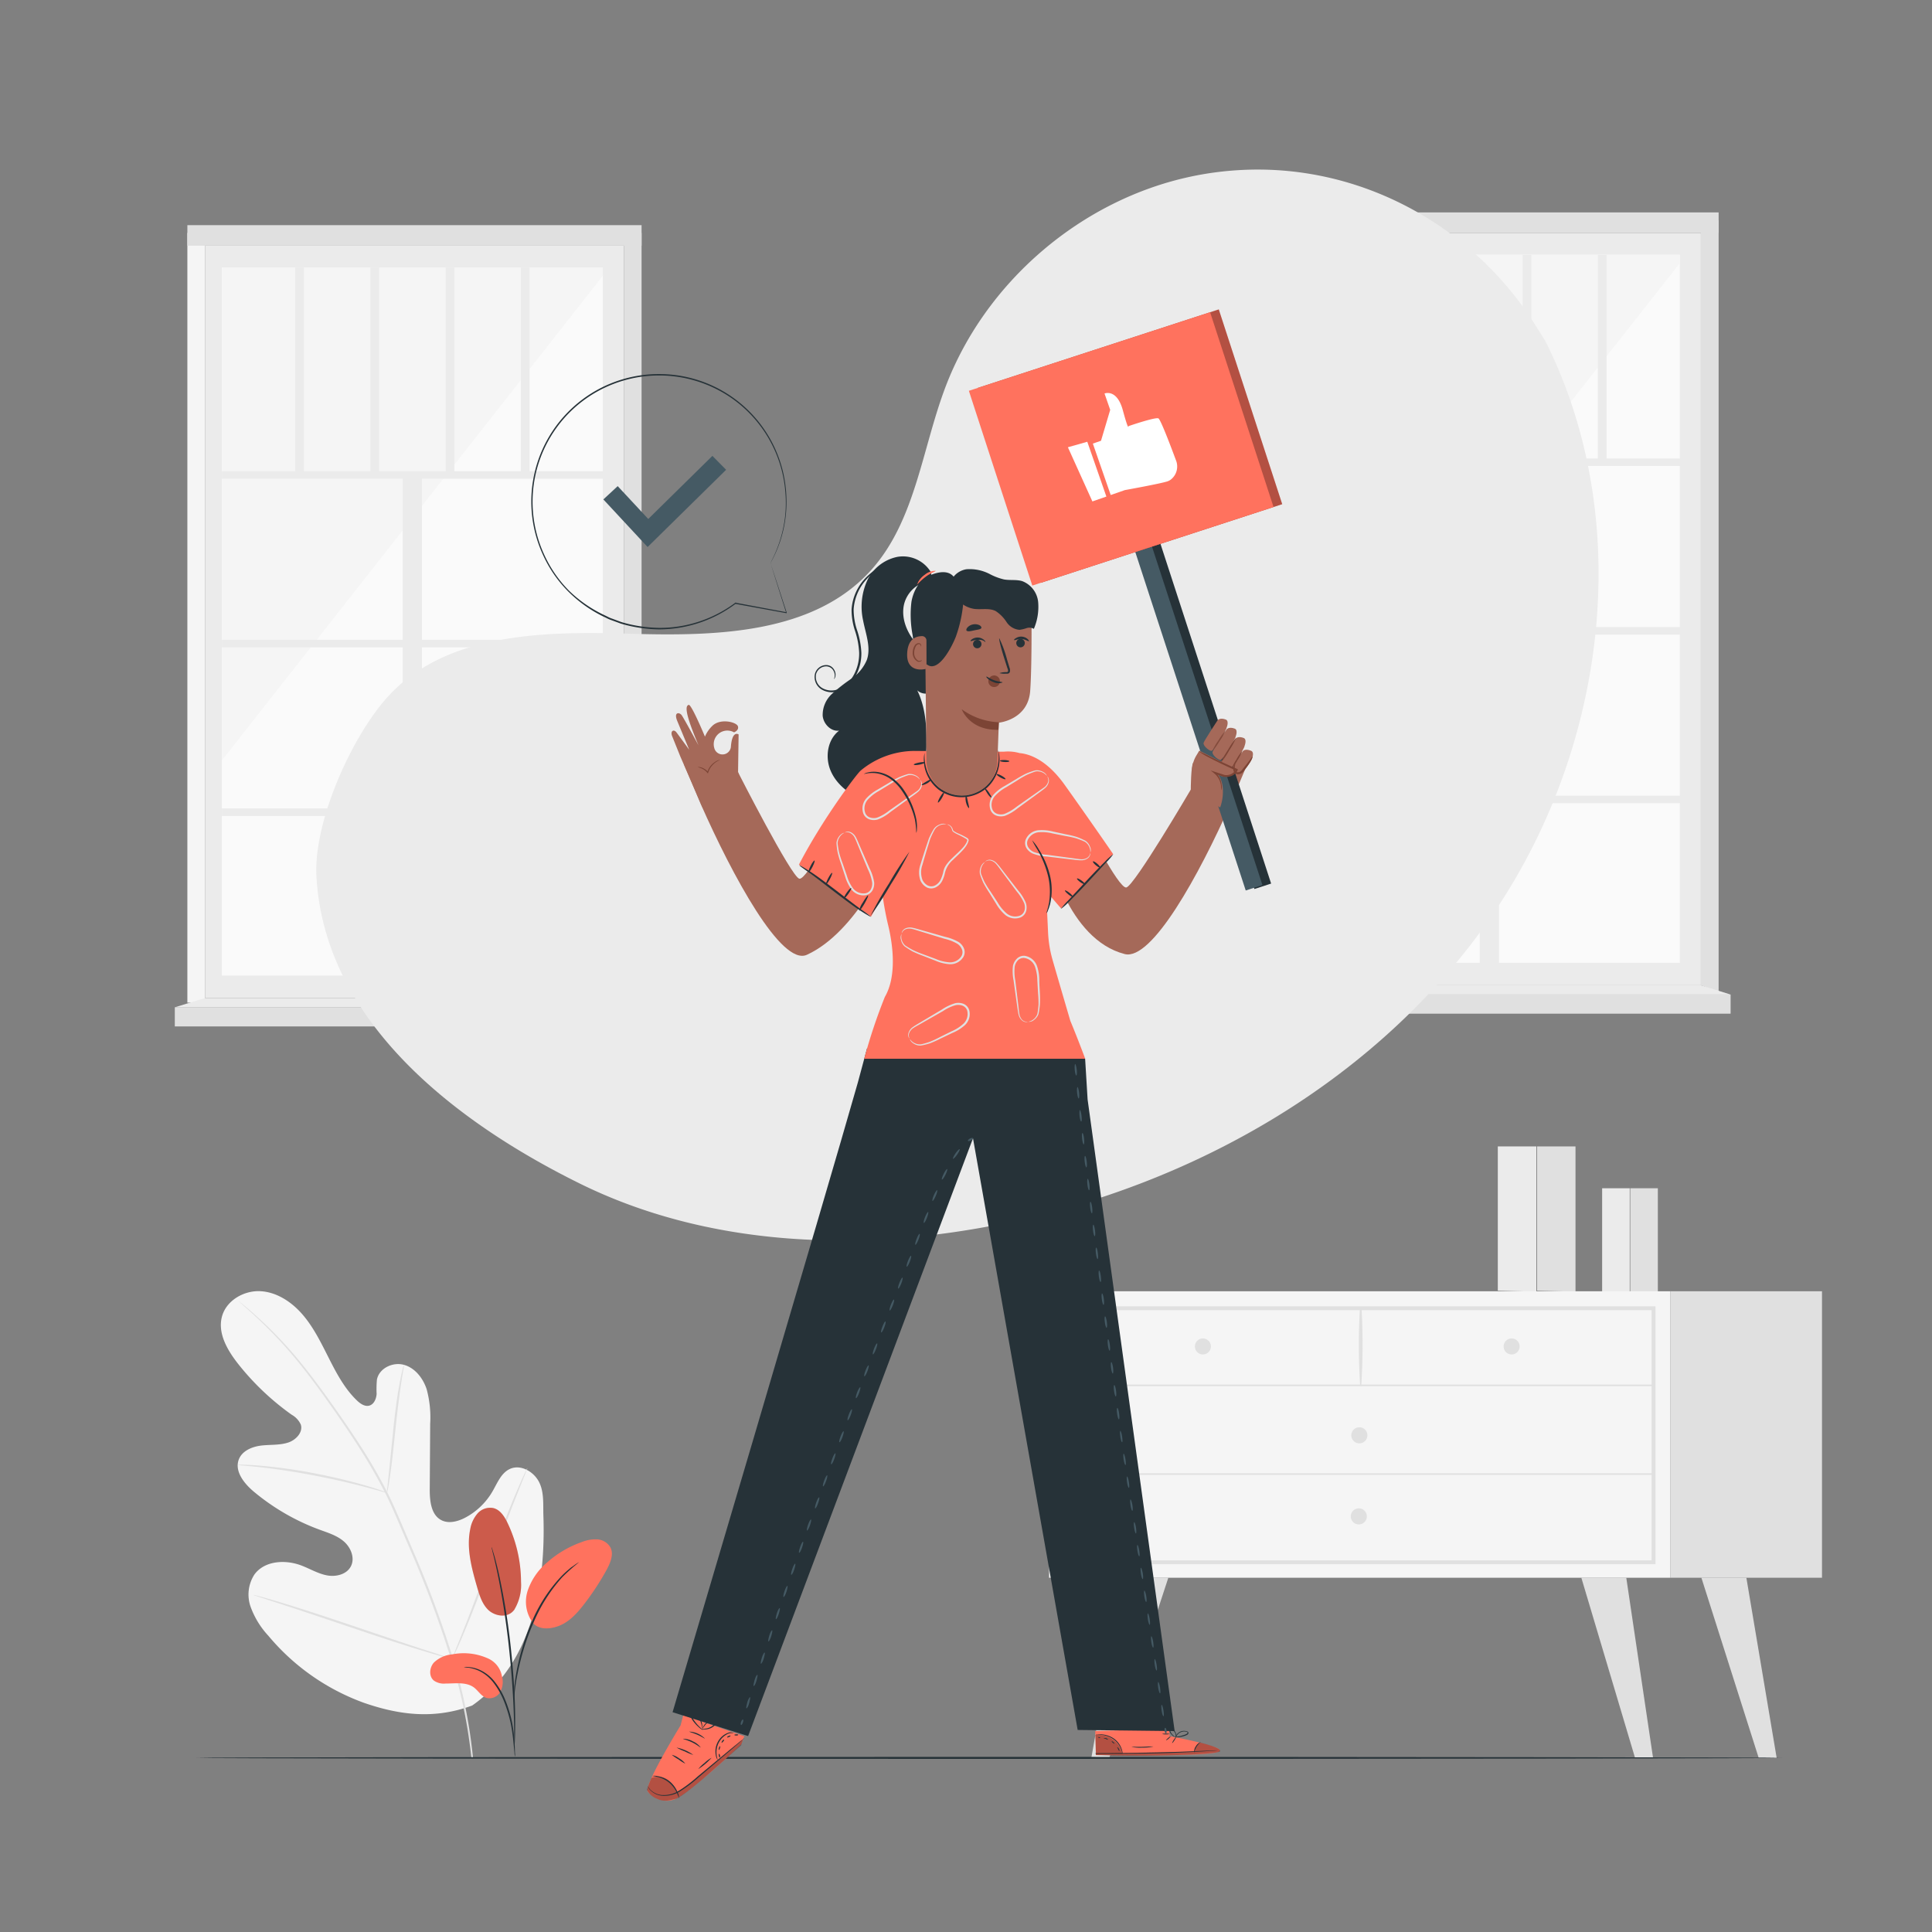<svg xmlns="http://www.w3.org/2000/svg" viewBox="0 0 500 500"><rect x="0" y="0" width="500" height="500" fill="#808080" stroke="none"/><g id="background-complete"><path d="M122.17,441.41c15.55-10.86,19.08-31,18.46-49.16-.1-3,.23-6.22-1.21-8.87s-4.79-4.47-7.5-3.2c-2.25,1.06-3.23,3.68-4.49,5.84a17.79,17.79,0,0,1-7.09,6.78c-1.93,1-4.32,1.61-6.22.56-2.61-1.44-2.92-5.05-2.9-8.06q.06-8.42.11-16.83a27.92,27.92,0,0,0-.91-8.94c-.94-2.85-3-5.51-5.87-6.31s-6.4.85-7,3.8a27.41,27.41,0,0,0-.08,3.74c-.09,1.25-.67,2.64-1.85,3s-2.41-.5-3.31-1.38c-3.11-3-5.21-6.95-7.18-10.84s-3.89-7.88-6.71-11.2-6.71-5.94-11-6.18-8.91,2.41-10,6.65,1.39,8.54,4.08,12a67.49,67.49,0,0,0,14,13.33,5.52,5.52,0,0,1,2.34,2.52c.65,2-1.25,4-3.23,4.66-2.24.74-4.68.51-7,.79s-4.89,1.31-5.78,3.53c-1.23,3.07,1.34,6.3,3.87,8.41a57.55,57.55,0,0,0,17,9.83c2.22.81,4.55,1.52,6.33,3.08s2.87,4.26,1.79,6.38-3.85,2.8-6.17,2.37S80.23,406,78,405.15c-4.14-1.57-9.48-1.28-12.13,2.29a9.52,9.52,0,0,0-1,8.43,22,22,0,0,0,4.56,7.44,57.92,57.92,0,0,0,24.71,17.36c9.59,3.33,18.48,4.23,28,.74" style="fill:#f5f5f5"></path><path d="M122.41,454.85a132,132,0,0,0-4.92-24.8,270.1,270.1,0,0,0-10.71-29l-3.19-7.47c-1.06-2.44-2.1-4.87-3.27-7.18a133.38,133.38,0,0,0-7.49-12.9c-2.58-4-5.17-7.68-7.62-11.11s-4.81-6.58-7.07-9.36a106,106,0,0,0-11.66-12.32c-1.48-1.34-2.67-2.35-3.48-3l-.93-.75a1.51,1.51,0,0,0-.33-.24l.3.28c.22.2.51.47.89.8.79.7,1.95,1.73,3.41,3.09a114.14,114.14,0,0,1,11.5,12.41c2.24,2.79,4.56,5.95,7,9.38s5,7.14,7.57,11.12a136.1,136.1,0,0,1,7.42,12.86c1.16,2.3,2.2,4.71,3.25,7.17l3.2,7.46a278.32,278.32,0,0,1,10.72,29,134.57,134.57,0,0,1,5,24.7" style="fill:#e0e0e0"></path><path d="M100.16,386.34a7,7,0,0,0,.29-1.29c.16-.83.35-2,.56-3.54.43-3,.87-7.16,1.35-11.74s1-8.73,1.45-11.71c.23-1.49.43-2.7.57-3.53a5.45,5.45,0,0,0,.17-1.31,5.8,5.8,0,0,0-.38,1.26c-.21.82-.47,2-.75,3.51-.57,3-1.14,7.13-1.61,11.72s-.87,8.62-1.19,11.75c-.15,1.41-.28,2.6-.38,3.56A5.7,5.7,0,0,0,100.16,386.34Z" style="fill:#e0e0e0"></path><path d="M61.46,379.1a7.67,7.67,0,0,0,1.55.19c1,.09,2.43.21,4.2.41,3.54.38,8.42,1.08,13.76,2.09s10.15,2.15,13.6,3.06c1.73.45,3.12.84,4.08,1.11a8.8,8.8,0,0,0,1.51.38,7.56,7.56,0,0,0-1.45-.58c-.94-.34-2.32-.79-4-1.29-3.43-1-8.23-2.21-13.59-3.23a135.89,135.89,0,0,0-13.84-1.93c-1.78-.16-3.22-.22-4.22-.24A9,9,0,0,0,61.46,379.1Z" style="fill:#e0e0e0"></path><path d="M117,429.33s.11-.15.27-.47l.66-1.4c.57-1.22,1.35-3,2.28-5.22,1.87-4.43,4.25-10.63,6.79-17.52s4.87-13.1,6.64-17.56c.87-2.17,1.58-4,2.12-5.29l.56-1.44a2.3,2.3,0,0,0,.17-.52,2.26,2.26,0,0,0-.27.48c-.18.37-.4.84-.66,1.4-.57,1.21-1.35,3-2.28,5.21-1.87,4.44-4.25,10.64-6.79,17.53s-4.87,13.1-6.64,17.56l-2.12,5.29-.56,1.44A2.55,2.55,0,0,0,117,429.33Z" style="fill:#e0e0e0"></path><path d="M65.59,412.76a2.12,2.12,0,0,0,.51.21l1.5.5,5.5,1.79c4.65,1.51,11.05,3.66,18.12,6.05s13.49,4.5,18.17,5.91c2.34.71,4.24,1.26,5.56,1.61l1.52.4a1.72,1.72,0,0,0,.54.1,2.43,2.43,0,0,0-.51-.21l-1.49-.5-5.51-1.78c-4.65-1.51-11-3.66-18.11-6.06s-13.49-4.49-18.17-5.9c-2.34-.71-4.24-1.26-5.56-1.62l-1.53-.4A2.13,2.13,0,0,0,65.59,412.76Z" style="fill:#e0e0e0"></path><polygon points="387.63 334.03 387.63 296.69 397.6 296.69 397.6 334.28 387.63 334.03" style="fill:#ebebeb"></polygon><polygon points="397.78 334.03 397.78 296.69 407.74 296.69 407.74 334.28 397.78 334.03" style="fill:#e0e0e0"></polygon><polygon points="414.63 334.29 414.63 307.52 421.77 307.52 421.77 334.47 414.63 334.29" style="fill:#ebebeb"></polygon><polygon points="421.91 334.29 421.91 307.52 429.05 307.52 429.05 334.47 421.91 334.29" style="fill:#e0e0e0"></polygon><rect x="271.5" y="334.18" width="160.75" height="74.14" style="fill:#f5f5f5"></rect><path d="M428.43,404.82H275.18V338.08H428.43Zm-152.25-1H427.43V339.08H276.18Z" style="fill:#e0e0e0"></path><rect x="432.26" y="334.18" width="39.27" height="74.14" style="fill:#e0e0e0"></rect><path d="M275.68,358.73H427.93a.2.2,0,0,0,0-.4H275.68a.2.2,0,0,0,0,.4Z" style="fill:#e0e0e0"></path><path d="M352.3,358.53a167.07,167.07,0,0,0,.06-20.14.21.21,0,0,0-.41,0,165,165,0,0,0,.05,20.14.15.15,0,1,0,.3,0Z" style="fill:#e0e0e0"></path><path d="M393.28,348.46a2.07,2.07,0,1,1-2.07-2.07A2.07,2.07,0,0,1,393.28,348.46Z" style="fill:#e0e0e0"></path><path d="M313.38,348.46a2.07,2.07,0,1,1-2.07-2.07A2.07,2.07,0,0,1,313.38,348.46Z" style="fill:#e0e0e0"></path><path d="M353.88,371.45a2.08,2.08,0,1,1-2.07-2.07A2.07,2.07,0,0,1,353.88,371.45Z" style="fill:#e0e0e0"></path><polygon points="290.72 408.32 282.45 454.86 287.1 454.86 302.36 408.32 290.72 408.32" style="fill:#e0e0e0"></polygon><polygon points="420.88 408.32 427.81 454.94 423.15 454.94 409.25 408.32 420.88 408.32" style="fill:#e0e0e0"></polygon><polygon points="451.96 408.32 459.8 454.94 455.15 454.94 440.32 408.32 451.96 408.32" style="fill:#e0e0e0"></polygon><path d="M353.74,392.43a2.08,2.08,0,1,1-2.07-2.07A2.08,2.08,0,0,1,353.74,392.43Z" style="fill:#e0e0e0"></path><path d="M275.68,381.69H427.93a.2.2,0,0,0,0-.4H275.68a.2.2,0,0,0,0,.4Z" style="fill:#e0e0e0"></path><rect x="331.81" y="60.28" width="108.38" height="194.7" style="fill:#ebebeb"></rect><rect x="336.14" y="65.93" width="98.6" height="183.25" style="fill:#fafafa"></rect><polygon points="434.75 68.09 336.14 193.51 336.14 65.93 434.75 65.93 434.75 68.09" style="fill:#f5f5f5"></polygon><rect x="336.14" y="118.65" width="100.74" height="1.95" style="fill:#ebebeb"></rect><rect x="336.14" y="162.29" width="100.74" height="1.95" style="fill:#ebebeb"></rect><rect x="336.14" y="205.92" width="100.74" height="1.95" style="fill:#ebebeb"></rect><rect x="318.07" y="184.51" width="134.76" height="4.98" transform="translate(198.45 572.44) rotate(-90)" style="fill:#ebebeb"></rect><rect x="355.13" y="65.93" width="2.26" height="53.69" style="fill:#ebebeb"></rect><rect x="374.6" y="65.93" width="2.26" height="53.69" style="fill:#ebebeb"></rect><rect x="394.06" y="65.93" width="2.26" height="53.69" style="fill:#ebebeb"></rect><rect x="413.52" y="65.93" width="2.26" height="53.69" style="fill:#ebebeb"></rect><rect x="327.23" y="56.98" width="4.58" height="199.2" style="fill:#f5f5f5"></rect><polygon points="444.78 256.74 440.19 254.98 440.19 56.98 444.78 56.98 444.78 256.74" style="fill:#e0e0e0"></polygon><rect x="327.23" y="54.97" width="117.55" height="5.31" style="fill:#e0e0e0"></rect><rect x="323.98" y="257.39" width="123.9" height="4.95" style="fill:#e0e0e0"></rect><polygon points="440.19 254.98 447.88 257.39 323.98 257.39 331.81 254.98 440.19 254.98" style="fill:#ebebeb"></polygon><rect x="53.08" y="63.58" width="108.38" height="194.7" style="fill:#ebebeb"></rect><rect x="57.41" y="69.22" width="98.6" height="183.25" style="fill:#fafafa"></rect><polygon points="156.01 71.38 57.41 196.81 57.41 69.22 156.01 69.22 156.01 71.38" style="fill:#f5f5f5"></polygon><rect x="57.41" y="121.94" width="100.74" height="1.95" style="fill:#ebebeb"></rect><rect x="57.41" y="165.58" width="100.74" height="1.95" style="fill:#ebebeb"></rect><rect x="57.41" y="209.22" width="100.74" height="1.95" style="fill:#ebebeb"></rect><rect x="39.33" y="187.8" width="134.76" height="4.98" transform="translate(-83.58 297) rotate(-90)" style="fill:#ebebeb"></rect><rect x="76.4" y="69.22" width="2.26" height="53.69" style="fill:#ebebeb"></rect><rect x="95.86" y="69.22" width="2.26" height="53.69" style="fill:#ebebeb"></rect><rect x="115.33" y="69.22" width="2.26" height="53.69" style="fill:#ebebeb"></rect><rect x="134.79" y="69.22" width="2.26" height="53.69" style="fill:#ebebeb"></rect><rect x="48.49" y="60.28" width="4.58" height="199.2" style="fill:#f5f5f5"></rect><polygon points="166.04 260.03 161.46 258.28 161.46 60.28 166.04 60.28 166.04 260.03" style="fill:#e0e0e0"></polygon><rect x="48.49" y="58.27" width="117.55" height="5.31" style="fill:#e0e0e0"></rect><rect x="45.24" y="260.69" width="123.9" height="4.95" style="fill:#e0e0e0"></rect><polygon points="161.46 258.28 169.15 260.69 45.24 260.69 53.08 258.28 161.46 258.28" style="fill:#ebebeb"></polygon></g><g id="background-simple"><path d="M399.91,88.21c23.27,46.35,15.91,104.86-13.17,147.81s-77.44,70.75-128.3,80.87c-36.31,7.23-75.37,5.76-108.55-10.67s-66-42.51-68-79.47c-.75-14,8.94-35.77,18.26-46.2,14.88-16.65,40.28-17.23,62.6-16.55s47.69.17,62.65-16.41c11.48-12.74,13.17-31.22,19.23-47.28,10.29-27.29,35.13-48.6,63.66-54.63a82.86,82.86,0,0,1,12-1.63c31.39-2,61.16,14.19,77.63,41Z" style="fill:#ebebeb"></path></g><g id="Floor"><path d="M461.27,454.94c0,.15-91.9.26-205.23.26s-205.25-.11-205.25-.26,91.87-.26,205.25-.26S461.27,454.8,461.27,454.94Z" style="fill:#263238"></path></g><g id="Character"><path d="M308.82,197.34c-.62.75-.65,7-.65,7s-14.65,25-16.69,25.34-10.92-17.34-10.92-17.34l-9.13,8.4s4.76,22.34,19.64,26.17c7,1.81,19.28-20.46,27.46-39,.13-.29,4.37-10.37,4.37-10.37Z" style="fill:#a56959"></path><rect x="309.39" y="133.95" width="4.55" height="97.8" transform="translate(-41.31 105.53) rotate(-18.04)" style="fill:#263238"></rect><rect x="307.33" y="134.62" width="4.55" height="97.8" transform="matrix(0.95, -0.31, 0.31, 0.95, -41.62, 104.93)" style="fill:#455a64"></rect><rect x="259.58" y="88.92" width="65.66" height="53.01" transform="translate(-21.37 96.25) rotate(-18.04)" style="fill:#FF725E"></rect><g style="opacity:0.3"><rect x="259.58" y="88.92" width="65.66" height="53.01" transform="translate(-21.37 96.25) rotate(-18.04)"></rect></g><rect x="257.34" y="89.65" width="65.66" height="53.01" transform="translate(-21.71 95.59) rotate(-18.04)" style="fill:#FF725E"></rect><path d="M282.83,114.8l2.11-.73,2.38-8-1.47-4.23s3.2-1.34,4.74,4.33,1.47,4.11,1.47,4.11,6.95-2.39,7.74-2c.57.29,3.16,7.12,4.54,10.84a4.29,4.29,0,0,1-1.45,5.08,3.65,3.65,0,0,1-.71.36c-1.74.6-11.08,2.28-11.08,2.28l-3.65,1.27Z" style="fill:#fff"></path><polygon points="276.37 115.75 282.71 129.77 286.33 128.51 281.39 114.33 276.37 115.75" style="fill:#fff"></polygon><path d="M324.06,196.18a.48.48,0,0,1-.06.22c-.43,1-2.45,3.83-3.14,3.69s-1.83,0-1.51-1.82a29.6,29.6,0,0,1,2.33-3.91s.54-.66,2.07-.07C324.69,194.66,324.06,196.18,324.06,196.18Z" style="fill:#a56959"></path><path d="M322.07,193.12a.53.53,0,0,1-.07.24c-.5,1.16-3.23,5.86-3.92,5.74s-2.19-1.42-1.95-2.11,3.61-5.81,3.61-5.81.59-.78,2.12-.19C322.8,191.35,322.07,193.12,322.07,193.12Z" style="fill:#a56959"></path><path d="M319.76,190.7s0,.11-.07.25c-.49,1.15-3.23,5.86-3.92,5.73s-2.19-1.41-1.95-2.1,3.62-5.82,3.62-5.82.58-.77,2.11-.19C320.5,188.94,319.76,190.7,319.76,190.7Z" style="fill:#a56959"></path><path d="M317.44,188.35s0,.1-.07.24c-.5,1.15-3.23,5.86-3.92,5.74s-2.19-1.42-1.95-2.11,3.61-5.81,3.61-5.81.59-.78,2.12-.19C318.18,186.58,317.44,188.35,317.44,188.35Z" style="fill:#a56959"></path><path d="M318.77,198.9a10.3,10.3,0,0,0,1.52-2.19,10.73,10.73,0,0,0,1.21-2.32,10.07,10.07,0,0,0-1.52,2.18A10.67,10.67,0,0,0,318.77,198.9Z" style="fill:#7c4435"></path><path d="M316,197.34a19.58,19.58,0,0,0,2.11-3.13,20.47,20.47,0,0,0,1.82-3.32,22.47,22.47,0,0,0-2.11,3.14A21.64,21.64,0,0,0,316,197.34Z" style="fill:#7c4435"></path><g style="opacity:0.78"><path d="M313.69,194.46a15.16,15.16,0,0,0,1.89-2.61,14.76,14.76,0,0,0,1.6-2.79,16,16,0,0,0-1.89,2.62A14.87,14.87,0,0,0,313.69,194.46Z" style="fill:#7c4435"></path></g><path d="M309.7,205.55l-1-4.39a7.64,7.64,0,0,1,.9-5.61l.77-1.29,10,5.05s-2.79,2.9-5.2,1.06c1.63,2,1.65,5.7.61,8.59Z" style="fill:#a56959"></path><path d="M316.05,204.49c-.06,0,0-.5-.09-1.36a5,5,0,0,0-1.72-3l-.92-.73,1.12.36,2.48.8h-.05a2.91,2.91,0,0,0,2.87-1.19c.05-.08.09-.17.12-.22l.13.32c-2.76-1.25-5.24-2.42-7-3.37a14.64,14.64,0,0,1-2.73-1.67,25.12,25.12,0,0,1,2.89,1.35c1.78.86,4.27,2,7,3.22l.22.1-.08.22a3.18,3.18,0,0,1-.16.32,3,3,0,0,1-1.55,1.23,4,4,0,0,1-1.82.18h-.05l-2.47-.86.21-.37a4.93,4.93,0,0,1,1.7,3.3A2.62,2.62,0,0,1,316.05,204.49Z" style="fill:#7c4435"></path><path d="M319.64,197.8c.1,0-.14.52-.08,1.24a.91.91,0,0,0,.64.83,1.39,1.39,0,0,0,1.24-.62c.73-.95,1.46-1.8,1.91-2.43s.7-1.07.78-1-.08.51-.47,1.23a24.06,24.06,0,0,1-1.83,2.57,1.79,1.79,0,0,1-1.73.74,1.27,1.27,0,0,1-.91-1.27,2.13,2.13,0,0,1,.24-1C319.53,197.88,319.61,197.78,319.64,197.8Z" style="fill:#7c4435"></path><path d="M191,199.84s13.83,27.18,15.87,27.57S217.41,211,217.41,211l12.89,10.23s-8.41,19.9-21.48,25.87c-6.6,3-19.27-20.47-27.46-39L177,197.79" style="fill:#a56959"></path><path d="M192.71,205.06s-.35-1.38-1.7-5.22l.14-9.77s-1.69-1.2-2,3.27a2.19,2.19,0,0,1-4.31.19,3.52,3.52,0,0,1,5.13-4s1.34-.5,1-1.57-4.43-2.12-6.53-.19a8.28,8.28,0,0,0-2,2.87s-3.51-8.47-4.21-8.22-1.38,1.21,2.54,10.46c0,0-3.77-7-4.36-7.8s-2.11-.85-1.14,1.5l3.1,7.47s-3.07-4.23-3.34-4.56c-.71-.86-1.62-.28-1.07,1.05l2.15,5.34,5.74,13.17-.09,0" style="fill:#a56959"></path><path d="M180.53,198.52s.33.08.83.27a4,4,0,0,1,1.7,1.22l.15.17.06-.22a6.27,6.27,0,0,1,.29-.74,5.21,5.21,0,0,1,1.75-2c.57-.38,1-.51,1-.55a2.44,2.44,0,0,0-1.07.4,4.8,4.8,0,0,0-1.88,2,5.1,5.1,0,0,0-.3.79l.21-.05a3.85,3.85,0,0,0-1.84-1.21A2,2,0,0,0,180.53,198.52Z" style="fill:#7c4435"></path><path d="M241,148.22a8.44,8.44,0,0,0-8.82-4.09,11.09,11.09,0,0,0-7.81,6.26,16.44,16.44,0,0,0-1,10.18c.65,3.42,2.12,7,.95,10.26a11.16,11.16,0,0,1-4,4.83,42.66,42.66,0,0,0-5,3.91,7.38,7.38,0,0,0-2.41,5.69c.21,2.12,2.14,4.11,4.25,3.83-3,2.3-3.66,6.76-2.25,10.23s4.56,6,8,7.52c2.82,1.24,6.07,1.88,9,.88a11.13,11.13,0,0,0,6.35-6.49,24.88,24.88,0,0,0,1.5-9.19c.07-5.07-.48-10.34-3.09-14.68.29,1.72,2.53,2.63,4.11,1.89a4.38,4.38,0,0,0,2.22-4.38,8.51,8.51,0,0,0-2.26-4.62c-1.14-1.33-2.48-2.46-3.63-3.77-2.29-2.61-3.8-6.12-3.25-9.54s3.62-6.52,7.08-6.35" style="fill:#263238"></path><path d="M215.79,175.8s.1-.18.19-.56a2.37,2.37,0,0,0-.25-1.6,2.16,2.16,0,0,0-2.11-1.18,2.75,2.75,0,0,0-2.42,2,3.39,3.39,0,0,0,1.5,3.55,4.76,4.76,0,0,0,4.57.2,8.25,8.25,0,0,0,3.76-3.68,11.59,11.59,0,0,0,1.32-5.59,21.14,21.14,0,0,0-1.09-5.74,17.18,17.18,0,0,1-.87-5.51,13,13,0,0,1,3.94-8.43,18.26,18.26,0,0,1,5.22-3.57c.68-.31,1.23-.51,1.6-.65a2.38,2.38,0,0,1,.58-.16,4.35,4.35,0,0,1-.54.26c-.36.16-.89.39-1.55.73a19.24,19.24,0,0,0-5,3.65,12.77,12.77,0,0,0-3.72,8.19,16.92,16.92,0,0,0,.88,5.35,21.37,21.37,0,0,1,1.12,5.87,12.05,12.05,0,0,1-1.39,5.84,8.74,8.74,0,0,1-4,3.88,5.22,5.22,0,0,1-5-.28,3.78,3.78,0,0,1-1.62-4,3.05,3.05,0,0,1,2.76-2.25,2.36,2.36,0,0,1,1.48.4,2.61,2.61,0,0,1,.83,1,2.36,2.36,0,0,1,.17,1.72A1.27,1.27,0,0,1,215.79,175.8Z" style="fill:#263238"></path><path d="M176.83,443.88l-.7,2.66s-9.63,15.67-8.49,17.13a6.16,6.16,0,0,0,6.68,2.09c3.35-.84,17.49-14.28,17.49-14.28l.81-2.14Z" style="fill:#FF725E"></path><g style="opacity:0.3"><path d="M168.6,460.12s4.17-1.84,6.57,3.54c0,0,1.81-.67,6.81-4.86s9.83-8.28,9.83-8.28.52-.41.36,0-.36,1.14-.36,1.14l-9.65,8.51s-5.79,5-7.24,5.35-2.91.89-4.75.06a5.09,5.09,0,0,1-2.75-2.38C167.42,463,168.6,460.12,168.6,460.12Z"></path></g><path d="M175.73,465.43s-.15-.54-.51-1.34a7.68,7.68,0,0,0-2-2.7,7.51,7.51,0,0,0-3-1.51c-.85-.21-1.41-.21-1.4-.27a3.62,3.62,0,0,1,1.45.06,6.88,6.88,0,0,1,3.16,1.48,7,7,0,0,1,2,2.86A3.32,3.32,0,0,1,175.73,465.43Z" style="fill:#263238"></path><path d="M192.62,449.84a1.3,1.3,0,0,1-.23.23l-.67.6-2.51,2.17-8.37,7.09a35.68,35.68,0,0,1-4.82,3.66,7.77,7.77,0,0,1-4.79,1.14,5,5,0,0,1-3-1.5,2.8,2.8,0,0,1-.64-1.05,5.66,5.66,0,0,0,.73,1,4.84,4.84,0,0,0,2.9,1.37,7.68,7.68,0,0,0,4.62-1.17,36.84,36.84,0,0,0,4.76-3.66l8.43-7,2.57-2.09.71-.56Q192.61,449.83,192.62,449.84Z" style="fill:#263238"></path><path d="M177.36,456.43a10.44,10.44,0,0,1-1.78-1.11,10.63,10.63,0,0,1-1.73-1.18,5.32,5.32,0,0,1,1.9.92A5.54,5.54,0,0,1,177.36,456.43Z" style="fill:#263238"></path><path d="M179.43,454.18a14.63,14.63,0,0,1-2.19-.91,15.32,15.32,0,0,1-2.15-1,10.76,10.76,0,0,1,4.34,1.91Z" style="fill:#263238"></path><path d="M181.34,452.24c-.06.07-.93-.69-2.2-1.31s-2.39-.85-2.38-.94a5.07,5.07,0,0,1,2.52.66A5.14,5.14,0,0,1,181.34,452.24Z" style="fill:#263238"></path><path d="M182.46,449.94c-.06.08-.87-.51-2-1s-2.1-.71-2.08-.8a6.08,6.08,0,0,1,4.06,1.81Z" style="fill:#263238"></path><path d="M182,447.77a3.93,3.93,0,0,1-1.19-.8,9,9,0,0,1-1.09-1.12,7.45,7.45,0,0,1-.54-.74,1.67,1.67,0,0,1-.25-.46.62.62,0,0,1,.1-.62,1,1,0,0,1,1.09-.12,2.08,2.08,0,0,1,.8.55,3,3,0,0,1,.73,1.41,4.47,4.47,0,0,1,.1,1.05c0,.25,0,.38-.06.38s0-.55-.26-1.38a2.86,2.86,0,0,0-.72-1.26,2.15,2.15,0,0,0-.7-.47.73.73,0,0,0-.75.05c-.15.16,0,.45.17.7a8.54,8.54,0,0,0,.52.73,10.11,10.11,0,0,0,1,1.14C181.56,447.41,182,447.73,182,447.77Z" style="fill:#263238"></path><path d="M181.76,447.49a1,1,0,0,1,.11-.38,4.13,4.13,0,0,1,.57-.92,4.17,4.17,0,0,1,1.27-1,4,4,0,0,1,.9-.34,1.32,1.32,0,0,1,.56,0,.62.62,0,0,1,.46.45,1.29,1.29,0,0,1-.42,1,4,4,0,0,1-.73.64,3.74,3.74,0,0,1-1.5.59,3.25,3.25,0,0,1-1.08,0c-.25,0-.38-.1-.38-.12a7.3,7.3,0,0,0,1.42-.11,3.75,3.75,0,0,0,1.38-.61,3.7,3.7,0,0,0,.66-.6,1,1,0,0,0,.34-.75c0-.23-.36-.28-.65-.22a4,4,0,0,0-.84.3,4.23,4.23,0,0,0-1.22.89A12.3,12.3,0,0,0,181.76,447.49Z" style="fill:#263238"></path><path d="M189.88,448.58a2.5,2.5,0,0,0-1.36.08,5,5,0,0,0-2.43,2.21,5.4,5.4,0,0,0-.64,3.23c.1.87.33,1.37.28,1.39a2.84,2.84,0,0,1-.5-1.35,5.21,5.21,0,0,1,.59-3.43,4.82,4.82,0,0,1,2.63-2.26A1.52,1.52,0,0,1,189.88,448.58Z" style="fill:#263238"></path><path d="M184.17,454.9a16.58,16.58,0,0,1-3.46,2.94,8.55,8.55,0,0,1,1.63-1.59A8,8,0,0,1,184.17,454.9Z" style="fill:#263238"></path><path d="M186.08,453.88c.09,0,.2.2.26.46s0,.49-.05.52-.2-.18-.26-.46S186,453.89,186.08,453.88Z" style="fill:#263238"></path><path d="M186.32,451.91c.09,0,.1.26,0,.52s-.18.46-.26.45-.11-.24,0-.52S186.24,451.88,186.32,451.91Z" style="fill:#263238"></path><path d="M187.38,450.23c.07.07,0,.25-.2.47s-.35.35-.42.31,0-.27.17-.5S187.33,450.17,187.38,450.23Z" style="fill:#263238"></path><path d="M189.07,449.19c0,.08-.14.24-.38.35s-.47.15-.52.08.13-.24.39-.36S189.05,449.11,189.07,449.19Z" style="fill:#263238"></path><path d="M191.05,449c0,.08-.24.16-.5.16s-.49-.07-.5-.16.21-.15.5-.16S191.06,448.87,191.05,449Z" style="fill:#263238"></path><path d="M302.69,449.32l-.07-1.89-19.17.55.16,6.24,1.19,0c5.28.13,26.83.32,30.32-.77C319,452.28,302.69,449.32,302.69,449.32Z" style="fill:#FF725E"></path><g style="opacity:0.3"><path d="M290.53,453.9a6.15,6.15,0,0,0-2.55-3.72,6.75,6.75,0,0,0-4.5-1.17l.15,5Z"></path></g><g style="opacity:0.3"><path d="M310.68,451s5.73,1.37,5.05,2.26-22.48,1.46-32.12.93l0-.4,25.43-.46S309.57,451.1,310.68,451Z"></path></g><path d="M283.33,453.82l.33,0,.95,0,3.47.05c2.93,0,7,0,11.46-.11s8.52-.3,11.45-.47l3.47-.23.94-.08.32,0h-.33l-.94,0-3.47.15c-2.93.14-7,.3-11.45.41s-8.52.16-11.45.18l-3.47,0h-.95Z" style="fill:#263238"></path><path d="M309.06,453.63a4.63,4.63,0,0,1,1.75-2.82,2.54,2.54,0,0,0-1.35,1.16A2.29,2.29,0,0,0,309.06,453.63Z" style="fill:#263238"></path><path d="M303.35,451.12c.06,0,.32-.28.58-.69s.44-.78.38-.81-.31.28-.58.7S303.3,451.09,303.35,451.12Z" style="fill:#263238"></path><path d="M301.78,450.41c.05,0,.34-.16.66-.44s.55-.55.5-.59-.34.15-.66.43S301.74,450.36,301.78,450.41Z" style="fill:#263238"></path><path d="M300.75,448.76a4.6,4.6,0,0,0,2,0,2.6,2.6,0,0,0-1-.09A2.39,2.39,0,0,0,300.75,448.76Z" style="fill:#263238"></path><path d="M300.38,447.58a2,2,0,0,0,1.12.28,2,2,0,0,0,1.15-.18,7.2,7.2,0,0,0-1.14,0A7.44,7.44,0,0,0,300.38,447.58Z" style="fill:#263238"></path><path d="M304,449.56a3.79,3.79,0,0,0,1.23,0,7.8,7.8,0,0,0,1.29-.3,3.54,3.54,0,0,0,.74-.31.68.68,0,0,0,.3-.36.45.45,0,0,0-.2-.45,2.37,2.37,0,0,0-2.77.68,1.91,1.91,0,0,0-.37.78.58.58,0,0,0,0,.3,3.34,3.34,0,0,1,.53-1,2.14,2.14,0,0,1,1-.66,2.07,2.07,0,0,1,1.47,0c.2.13.13.34-.09.47a3,3,0,0,1-.68.29,9.2,9.2,0,0,1-1.25.34C304.42,449.51,304,449.52,304,449.56Z" style="fill:#263238"></path><path d="M304.27,449.61a1.08,1.08,0,0,0,.12-.8A1.88,1.88,0,0,0,304,448a1.28,1.28,0,0,0-1-.56.46.46,0,0,0-.36.54,1.09,1.09,0,0,0,.22.5,3.42,3.42,0,0,0,.6.68,1.76,1.76,0,0,0,.72.44s-.25-.2-.6-.55a3.5,3.5,0,0,1-.54-.67c-.17-.24-.3-.67,0-.73a1.13,1.13,0,0,1,.83.47,1.87,1.87,0,0,1,.37.73A4.38,4.38,0,0,1,304.27,449.61Z" style="fill:#263238"></path><path d="M283.58,449s.54-.07,1.41,0a6.61,6.61,0,0,1,3.11,1.1,5.86,5.86,0,0,1,2,2.48c.31.75.36,1.26.4,1.26a1,1,0,0,0,0-.36,4.67,4.67,0,0,0-.24-.95,5.49,5.49,0,0,0-2-2.6,6.21,6.21,0,0,0-3.24-1.08,5.84,5.84,0,0,0-1.05.06C283.7,448.9,283.57,448.94,283.58,449Z" style="fill:#263238"></path><path d="M292.88,452.1a11.06,11.06,0,0,0,2.79.19,12.3,12.3,0,0,0,2.79-.28c0-.07-1.25,0-2.79.06S292.89,452,292.88,452.1Z" style="fill:#263238"></path><path d="M289.14,452.2c-.05,0,.11.24.24.5s.22.5.28.49.09-.28-.07-.58S289.18,452.15,289.14,452.2Z" style="fill:#263238"></path><path d="M287.68,450.6s.08.23.29.41.4.29.45.25-.09-.23-.29-.41S287.72,450.56,287.68,450.6Z" style="fill:#263238"></path><path d="M285.64,449.91c0,.06.27,0,.55.14s.49.21.54.17-.12-.28-.47-.38S285.62,449.86,285.64,449.91Z" style="fill:#263238"></path><path d="M284.19,449.6s.09.14.25.19.31,0,.33,0-.09-.15-.25-.2S284.21,449.54,284.19,449.6Z" style="fill:#263238"></path><path d="M304,448,281.47,284.53h0L280.83,274l-56.44-2.68L222,280.19c-7.92,27.92-47.94,162.93-47.94,162.93l19.55,6.17,58.2-154.7,27.09,153.12Z" style="fill:#263238"></path><path d="M278,272.4c-.15,0-.3-.31-.34-.72s.05-.76.19-.77.29.31.33.72S278.1,272.39,278,272.4Z" style="fill:#455a64"></path><path d="M278.55,278.35c-.15,0-.33-.64-.41-1.46s0-1.5.11-1.52.32.64.41,1.47S278.69,278.33,278.55,278.35Z" style="fill:#455a64"></path><path d="M279.16,284.29c-.14,0-.32-.63-.41-1.45s0-1.5.1-1.52.33.64.42,1.46S279.31,284.28,279.16,284.29Z" style="fill:#455a64"></path><path d="M279.81,290.24c-.15,0-.34-.64-.43-1.46s0-1.5.1-1.51.33.63.42,1.45S280,290.22,279.81,290.24Z" style="fill:#455a64"></path><path d="M280.47,296.18c-.14,0-.33-.64-.43-1.46s-.05-1.5.09-1.51.34.63.43,1.45S280.61,296.16,280.47,296.18Z" style="fill:#455a64"></path><path d="M281.15,302.12c-.14,0-.33-.64-.43-1.46s-.05-1.5.09-1.51.33.63.43,1.45S281.3,302.1,281.15,302.12Z" style="fill:#455a64"></path><path d="M281.86,308.05c-.15,0-.34-.63-.44-1.45s-.06-1.5.08-1.52.34.64.44,1.46S282,308,281.86,308.05Z" style="fill:#455a64"></path><path d="M282.58,314c-.15,0-.34-.64-.44-1.46s-.07-1.49.07-1.51.34.63.44,1.45S282.72,314,282.58,314Z" style="fill:#455a64"></path><path d="M283.31,319.92c-.14,0-.34-.63-.44-1.45s-.07-1.5.07-1.52.34.63.45,1.45S283.46,319.9,283.31,319.92Z" style="fill:#455a64"></path><path d="M284.06,325.85c-.14,0-.34-.63-.44-1.45s-.08-1.5.07-1.52.34.64.44,1.45S284.21,325.83,284.06,325.85Z" style="fill:#455a64"></path><path d="M284.83,331.78c-.15,0-.35-.63-.45-1.45s-.08-1.5.06-1.52.35.63.45,1.45S285,331.76,284.83,331.78Z" style="fill:#455a64"></path><path d="M285.6,337.71c-.14,0-.34-.63-.45-1.45s-.08-1.5.06-1.52.35.63.46,1.45S285.74,337.69,285.6,337.71Z" style="fill:#455a64"></path><path d="M286.38,343.63c-.14,0-.34-.63-.45-1.44s-.08-1.5.06-1.52.35.63.46,1.45S286.53,343.61,286.38,343.63Z" style="fill:#455a64"></path><path d="M287.17,349.56c-.14,0-.34-.63-.45-1.45s-.08-1.5.06-1.51.34.62.45,1.44S287.32,349.54,287.17,349.56Z" style="fill:#455a64"></path><path d="M288,355.48c-.14,0-.35-.62-.46-1.44s-.08-1.5.06-1.52.35.63.46,1.45S288.11,355.46,288,355.48Z" style="fill:#455a64"></path><path d="M288.77,361.41c-.14,0-.35-.63-.46-1.45s-.08-1.49.06-1.51.35.62.46,1.44S288.91,361.39,288.77,361.41Z" style="fill:#455a64"></path><path d="M289.57,367.33c-.14,0-.34-.63-.46-1.44s-.08-1.5.06-1.52.35.63.46,1.45S289.72,367.31,289.57,367.33Z" style="fill:#455a64"></path><path d="M290.4,373.25c-.15,0-.36-.63-.47-1.45s-.1-1.49,0-1.51.36.63.47,1.44S290.54,373.23,290.4,373.25Z" style="fill:#455a64"></path><path d="M291.27,379.15c-.14,0-.36-.62-.48-1.43s-.1-1.5,0-1.52.36.62.48,1.44S291.41,379.13,291.27,379.15Z" style="fill:#455a64"></path><path d="M292.16,385.06c-.14,0-.36-.62-.48-1.44s-.11-1.49,0-1.51.36.62.48,1.43S292.3,385,292.16,385.06Z" style="fill:#455a64"></path><path d="M293.05,391c-.14,0-.36-.62-.48-1.44s-.11-1.49,0-1.51.36.62.49,1.43S293.19,391,293.05,391Z" style="fill:#455a64"></path><path d="M294,396.87c-.15,0-.36-.62-.48-1.44s-.11-1.49,0-1.51.36.62.48,1.44S294.09,396.85,294,396.87Z" style="fill:#455a64"></path><path d="M294.84,402.77c-.14,0-.35-.62-.48-1.43s-.11-1.5,0-1.52.35.62.48,1.44S295,402.75,294.84,402.77Z" style="fill:#455a64"></path><path d="M295.74,408.68c-.14,0-.36-.62-.48-1.44s-.11-1.49,0-1.51.36.62.49,1.43S295.88,408.66,295.74,408.68Z" style="fill:#455a64"></path><path d="M296.64,414.59c-.14,0-.36-.62-.48-1.44s-.11-1.49,0-1.51.36.62.49,1.44S296.78,414.57,296.64,414.59Z" style="fill:#455a64"></path><path d="M297.54,420.5c-.14,0-.36-.62-.48-1.43s-.11-1.5,0-1.52.36.62.48,1.44S297.68,420.48,297.54,420.5Z" style="fill:#455a64"></path><path d="M298.44,426.41c-.14,0-.36-.62-.48-1.43s-.11-1.5,0-1.52.36.62.48,1.44S298.58,426.39,298.44,426.41Z" style="fill:#455a64"></path><path d="M299.33,432.33c-.14,0-.35-.63-.48-1.44s-.11-1.5,0-1.52.35.62.48,1.44S299.48,432.3,299.33,432.33Z" style="fill:#455a64"></path><path d="M300.22,438.24c-.14,0-.35-.62-.48-1.44s-.1-1.5,0-1.52.36.63.48,1.44S300.37,438.22,300.22,438.24Z" style="fill:#455a64"></path><path d="M301.11,444.16c-.15,0-.36-.63-.48-1.44s-.11-1.5,0-1.52.35.62.47,1.44S301.25,444.14,301.11,444.16Z" style="fill:#455a64"></path><path d="M301.75,448.63c-.14,0-.31-.29-.36-.7s0-.76.15-.78.31.3.36.71S301.89,448.61,301.75,448.63Z" style="fill:#455a64"></path><path d="M192.26,445c.13,0,.15.4,0,.79s-.34.68-.47.64-.15-.4,0-.8S192.12,445,192.26,445Z" style="fill:#455a64"></path><path d="M194.1,439.23c.14,0,0,.73-.21,1.53s-.58,1.41-.71,1.36,0-.72.21-1.52S194,439.19,194.1,439.23Z" style="fill:#455a64"></path><path d="M196,433.45c.14.05,0,.73-.22,1.53s-.58,1.4-.72,1.36,0-.73.22-1.52S195.85,433.41,196,433.45Z" style="fill:#455a64"></path><path d="M197.89,427.68c.14.05,0,.73-.23,1.53s-.59,1.4-.73,1.36,0-.73.23-1.53S197.75,427.64,197.89,427.68Z" style="fill:#455a64"></path><path d="M199.83,421.92c.13.05,0,.73-.24,1.53s-.6,1.4-.73,1.35,0-.73.23-1.52S199.69,421.88,199.83,421.92Z" style="fill:#455a64"></path><path d="M201.79,416.17c.14.05,0,.73-.25,1.52s-.6,1.4-.73,1.36,0-.73.24-1.53S201.65,416.12,201.79,416.17Z" style="fill:#455a64"></path><path d="M203.78,410.43c.14,0,0,.73-.25,1.52s-.61,1.4-.75,1.35,0-.73.26-1.52S203.64,410.38,203.78,410.43Z" style="fill:#455a64"></path><path d="M205.79,404.69c.14.05,0,.73-.25,1.52s-.62,1.4-.76,1.35,0-.73.26-1.52S205.66,404.64,205.79,404.69Z" style="fill:#455a64"></path><path d="M207.83,399c.14.05,0,.73-.26,1.52s-.62,1.39-.76,1.34,0-.72.27-1.51S207.7,398.91,207.83,399Z" style="fill:#455a64"></path><path d="M209.89,393.24c.13.05,0,.73-.27,1.52s-.63,1.39-.76,1.34,0-.73.27-1.52S209.75,393.19,209.89,393.24Z" style="fill:#455a64"></path><path d="M212,387.52c.13.05,0,.73-.28,1.52s-.63,1.39-.76,1.34,0-.73.27-1.52S211.83,387.47,212,387.52Z" style="fill:#455a64"></path><path d="M214.07,381.81c.13.05,0,.73-.29,1.52s-.63,1.39-.77,1.34,0-.73.29-1.52S213.93,381.76,214.07,381.81Z" style="fill:#455a64"></path><path d="M216.18,376.11c.14.05,0,.73-.29,1.52s-.63,1.38-.77,1.33,0-.73.29-1.51S216.05,376.06,216.18,376.11Z" style="fill:#455a64"></path><path d="M218.31,370.41c.14,0,0,.73-.29,1.52s-.64,1.38-.78,1.33,0-.73.29-1.51S218.18,370.36,218.31,370.41Z" style="fill:#455a64"></path><path d="M220.46,364.72c.13,0,0,.73-.3,1.52s-.64,1.38-.78,1.33,0-.73.3-1.52S220.32,364.67,220.46,364.72Z" style="fill:#455a64"></path><path d="M222.62,359c.13.05,0,.73-.3,1.52s-.65,1.38-.79,1.33,0-.73.3-1.52S222.48,359,222.62,359Z" style="fill:#455a64"></path><path d="M224.79,353.35c.13,0,0,.73-.3,1.51s-.66,1.38-.79,1.33,0-.73.3-1.51S224.65,353.3,224.79,353.35Z" style="fill:#455a64"></path><path d="M227,347.67c.13.05,0,.73-.31,1.51s-.65,1.38-.78,1.33,0-.73.3-1.51S226.83,347.62,227,347.67Z" style="fill:#455a64"></path><path d="M229.16,342c.13.06,0,.73-.31,1.52s-.65,1.37-.79,1.32,0-.73.31-1.51S229,341.94,229.16,342Z" style="fill:#455a64"></path><path d="M231.36,336.32c.13.05,0,.73-.31,1.51s-.66,1.38-.79,1.33,0-.73.3-1.51S231.22,336.27,231.36,336.32Z" style="fill:#455a64"></path><path d="M233.56,330.65c.13.06,0,.73-.31,1.51s-.66,1.38-.79,1.33,0-.73.31-1.51S233.43,330.6,233.56,330.65Z" style="fill:#455a64"></path><path d="M235.77,325c.13.05,0,.73-.31,1.51s-.66,1.37-.79,1.32,0-.73.31-1.51S235.64,324.93,235.77,325Z" style="fill:#455a64"></path><path d="M238,319.32c.14.05,0,.73-.31,1.51s-.66,1.38-.79,1.32,0-.72.31-1.51S237.85,319.27,238,319.32Z" style="fill:#455a64"></path><path d="M240.2,313.66c.13,0,0,.73-.31,1.51s-.66,1.37-.8,1.32,0-.73.31-1.51S240.07,313.61,240.2,313.66Z" style="fill:#455a64"></path><path d="M242.52,308c.13.06,0,.73-.35,1.5s-.7,1.35-.83,1.3,0-.73.35-1.5S242.39,308,242.52,308Z" style="fill:#455a64"></path><path d="M245.13,302.55c.12.07-.08.73-.45,1.48s-.78,1.3-.91,1.24.07-.72.45-1.48S245,302.48,245.13,302.55Z" style="fill:#455a64"></path><path d="M248.36,297.4c.11.1-.18.72-.65,1.4s-1,1.18-1.08,1.1.17-.7.65-1.4S248.25,297.31,248.36,297.4Z" style="fill:#455a64"></path><path d="M251.84,294.59c0,.14-.23.34-.57.52s-.67.28-.76.16.13-.42.52-.62S251.8,294.45,251.84,294.59Z" style="fill:#455a64"></path><path d="M277,264.19s-3-10.21-4.62-15.85a30.94,30.94,0,0,1-1.14-7l-.24-5.11.85-4.32,2.76,3.2,13.47-14.07c.25.34-6.1-8.88-12.53-17.9-4.48-6.28-8.86-8-11.69-8.24a10.85,10.85,0,0,0-4.09-.36l-23.18-.2a21.91,21.91,0,0,0-13.83,5.07c-1.07.88-9.95,12.69-16,24.36l18.65,13.46,3.07-5.4,0,.32c.24,1.92.83,5,1.28,6.9C231.25,245,232,252.85,229,258a141.52,141.52,0,0,0-5.34,16h57.19S279,269,277,264.19Z" style="fill:#FF725E"></path><path d="M238.15,201.88s.13.07.27.31a1.75,1.75,0,0,1,.14,1.18,2.92,2.92,0,0,1-1,1.58c-.56.48-1.23.93-2,1.47-1.48,1.08-3.2,2.34-5.11,3.72a11.83,11.83,0,0,1-3.26,1.94,3.71,3.71,0,0,1-2.09,0,2.61,2.61,0,0,1-1.64-1.46,3.94,3.94,0,0,1,.74-4,11.21,11.21,0,0,1,3-2.32l2.9-1.72a25.54,25.54,0,0,1,2.59-1.44,20.53,20.53,0,0,1,2.32-.82,3.29,3.29,0,0,1,1.86.31c1,.46,1.16,1.1,1.12,1.09a2.83,2.83,0,0,0-1.2-.91,3.15,3.15,0,0,0-1.72-.2,21.53,21.53,0,0,0-2.23.86c-.8.36-1.6.94-2.52,1.48l-2.87,1.76a10.78,10.78,0,0,0-2.86,2.23,3.43,3.43,0,0,0-.66,3.48,2,2,0,0,0,1.31,1.17,3.12,3.12,0,0,0,1.79,0,11.78,11.78,0,0,0,3.14-1.84l5.17-3.63c.73-.52,1.43-1,2-1.4a2.69,2.69,0,0,0,1-1.4A1.75,1.75,0,0,0,238.15,201.88Z" style="fill:#e0e0e0"></path><path d="M282.15,220.75a.73.73,0,0,1,0,.42,1.81,1.81,0,0,1-.7,1,2.92,2.92,0,0,1-1.81.47c-.74,0-1.54-.14-2.43-.23l-6.28-.74a11.71,11.71,0,0,1-3.71-.79,3.68,3.68,0,0,1-1.57-1.39,2.58,2.58,0,0,1-.21-2.17,3.94,3.94,0,0,1,3.26-2.45,11.42,11.42,0,0,1,3.79.33l3.3.71a25.4,25.4,0,0,1,2.88.69,19.59,19.59,0,0,1,2.26,1,3.1,3.1,0,0,1,1.15,1.49,1.86,1.86,0,0,1,.09,1.56,3,3,0,0,0-.27-1.48,3.05,3.05,0,0,0-1.12-1.32,22.61,22.61,0,0,0-2.23-.88,27.41,27.41,0,0,0-2.85-.62l-3.31-.66a11.22,11.22,0,0,0-3.62-.3,3.46,3.46,0,0,0-2.84,2.12,2,2,0,0,0,.17,1.74,3.24,3.24,0,0,0,1.34,1.2,11.82,11.82,0,0,0,3.55.77l6.26.84c.89.11,1.7.26,2.4.31a2.78,2.78,0,0,0,1.69-.35A1.78,1.78,0,0,0,282.15,220.75Z" style="fill:#e0e0e0"></path><path d="M271,200.92s.13.07.27.31a1.75,1.75,0,0,1,.14,1.18,2.89,2.89,0,0,1-1,1.58c-.56.48-1.23.94-1.95,1.48l-5.1,3.72a12.3,12.3,0,0,1-3.27,1.94,3.71,3.71,0,0,1-2.09,0,2.55,2.55,0,0,1-1.63-1.45,3.94,3.94,0,0,1,.73-4,11.16,11.16,0,0,1,3-2.32l2.9-1.73a27.65,27.65,0,0,1,2.59-1.44,19.8,19.8,0,0,1,2.33-.81,3.17,3.17,0,0,1,1.85.3c1,.47,1.16,1.11,1.13,1.1a2.92,2.92,0,0,0-1.21-.91,3.05,3.05,0,0,0-1.72-.21c-.63.2-1.43.52-2.23.87a28.23,28.23,0,0,0-2.51,1.47l-2.88,1.77a10.78,10.78,0,0,0-2.86,2.23,3.43,3.43,0,0,0-.66,3.48,2.07,2.07,0,0,0,1.31,1.16,3.15,3.15,0,0,0,1.8,0,12.16,12.16,0,0,0,3.13-1.84c1.92-1.36,3.67-2.58,5.17-3.63.73-.52,1.43-1,2-1.4a2.82,2.82,0,0,0,1-1.4A1.81,1.81,0,0,0,271,200.92Z" style="fill:#e0e0e0"></path><path d="M218.66,215.48s.1-.12.37-.2a1.71,1.71,0,0,1,1.18.12,2.92,2.92,0,0,1,1.32,1.33c.35.65.64,1.4,1,2.22l2.52,5.79a12.25,12.25,0,0,1,1.18,3.61,3.62,3.62,0,0,1-.42,2.05,2.57,2.57,0,0,1-1.77,1.28,3.93,3.93,0,0,1-3.76-1.59,11.16,11.16,0,0,1-1.61-3.44c-.37-1.12-.72-2.2-1.05-3.21a25.31,25.31,0,0,1-.84-2.84,18.17,18.17,0,0,1-.3-2.44,3.28,3.28,0,0,1,.71-1.75c.66-.83,1.32-.89,1.31-.86a2.86,2.86,0,0,0-1.15,1,3.11,3.11,0,0,0-.58,1.63c.06.67.2,1.51.37,2.37a25.73,25.73,0,0,0,.89,2.77c.34,1,.71,2.08,1.1,3.2a10.82,10.82,0,0,0,1.55,3.28,3.46,3.46,0,0,0,3.26,1.39,2,2,0,0,0,1.42-1,3.16,3.16,0,0,0,.36-1.76,11.87,11.87,0,0,0-1.11-3.46c-.91-2.17-1.72-4.15-2.42-5.84-.35-.82-.63-1.6-.94-2.22a2.74,2.74,0,0,0-1.15-1.29A1.74,1.74,0,0,0,218.66,215.48Z" style="fill:#e0e0e0"></path><path d="M245.1,213.38a.72.72,0,0,1,.45.07,1.83,1.83,0,0,1,.93.93,2.41,2.41,0,0,1,.15.43.71.71,0,0,0,.26.3,7.34,7.34,0,0,0,.94.52,20.2,20.2,0,0,1,2.43,1.21,1.11,1.11,0,0,1,.32.3.39.39,0,0,1,.1.29c0,.13,0,.15-.05.23a3.26,3.26,0,0,1-.31.78,7.1,7.1,0,0,1-1,1.41c-.79.9-1.73,1.73-2.66,2.65a6.41,6.41,0,0,0-2.09,3.32,8.71,8.71,0,0,1-.72,2.12,3.82,3.82,0,0,1-1.66,1.69,2.61,2.61,0,0,1-2.4,0,3.79,3.79,0,0,1-1.56-1.71,6.16,6.16,0,0,1,0-4.21c.77-2.54,1.5-4.76,2.15-6.67a21.41,21.41,0,0,1,1.23-2.41,3,3,0,0,1,1.65-1.26,2,2,0,0,1,1.72,0,2.87,2.87,0,0,0-1.65.17,2.82,2.82,0,0,0-1.46,1.21,22.57,22.57,0,0,0-1.15,2.4c-.58,1.87-1.3,4.17-2,6.67a5.78,5.78,0,0,0,0,3.87,3.23,3.23,0,0,0,1.35,1.46,2.07,2.07,0,0,0,1.92,0,3.31,3.31,0,0,0,1.43-1.46,8.77,8.77,0,0,0,.69-2,5.35,5.35,0,0,1,.32-1.06,5.83,5.83,0,0,1,.56-.94,12,12,0,0,1,1.37-1.54c.94-.93,1.89-1.74,2.66-2.59a7.26,7.26,0,0,0,1-1.32,3.24,3.24,0,0,0,.29-.7s.06-.14,0-.14,0,0,0,0l0-.05a1,1,0,0,0-.23-.22,22.48,22.48,0,0,0-2.34-1.24,6.78,6.78,0,0,1-1-.58.85.85,0,0,1-.33-.45,2.34,2.34,0,0,0-.12-.4,1.69,1.69,0,0,0-.78-.91A3.4,3.4,0,0,0,245.1,213.38Z" style="fill:#e0e0e0"></path><path d="M255,223s.06-.14.3-.28a1.73,1.73,0,0,1,1.17-.18,2.9,2.9,0,0,1,1.61,1c.5.54,1,1.19,1.53,1.9l3.87,5a11.76,11.76,0,0,1,2,3.2,3.74,3.74,0,0,1,.1,2.1,2.58,2.58,0,0,1-1.41,1.67,4,4,0,0,1-4-.62,11.13,11.13,0,0,1-2.4-2.94L256,231a27.52,27.52,0,0,1-1.52-2.55,20.76,20.76,0,0,1-.88-2.3,3.18,3.18,0,0,1,.25-1.86c.44-1,1.07-1.19,1.06-1.16a3.05,3.05,0,0,0-.87,1.24,3.17,3.17,0,0,0-.16,1.72c.22.63.56,1.41.93,2.2a28.5,28.5,0,0,0,1.55,2.47l1.85,2.83a11,11,0,0,0,2.31,2.8,3.47,3.47,0,0,0,3.5.55,2.1,2.1,0,0,0,1.13-1.34,3.25,3.25,0,0,0-.08-1.8,12,12,0,0,0-1.93-3.07l-3.78-5.07c-.54-.71-1-1.4-1.46-1.93a2.75,2.75,0,0,0-1.43-1A1.68,1.68,0,0,0,255,223Z" style="fill:#e0e0e0"></path><path d="M233.38,241.53a.76.76,0,0,1,.08-.41,1.81,1.81,0,0,1,.84-.84,2.92,2.92,0,0,1,1.87-.17c.72.14,1.49.38,2.36.62l6.08,1.73a12.26,12.26,0,0,1,3.54,1.37,3.67,3.67,0,0,1,1.32,1.63,2.57,2.57,0,0,1-.14,2.18,3.93,3.93,0,0,1-3.61,1.89,11.12,11.12,0,0,1-3.68-.93l-3.15-1.23a26.09,26.09,0,0,1-2.73-1.15,19.82,19.82,0,0,1-2.08-1.33,3.17,3.17,0,0,1-.9-1.65,1.81,1.81,0,0,1,.17-1.55,2.8,2.8,0,0,0,0,1.5,3.16,3.16,0,0,0,.89,1.48,22.07,22.07,0,0,0,2.06,1.22A28.31,28.31,0,0,0,239,247l3.17,1.18a11,11,0,0,0,3.52.87,3.43,3.43,0,0,0,3.14-1.63,2,2,0,0,0,.11-1.74,3.1,3.1,0,0,0-1.13-1.4,11.74,11.74,0,0,0-3.38-1.33l-6-1.84c-.86-.25-1.64-.53-2.32-.69a2.79,2.79,0,0,0-1.72.07A1.79,1.79,0,0,0,233.38,241.53Z" style="fill:#e0e0e0"></path><path d="M266,264.42a.65.65,0,0,1-.4.09,1.7,1.7,0,0,1-1.11-.43,2.87,2.87,0,0,1-.91-1.64c-.17-.71-.25-1.52-.39-2.41-.25-1.81-.55-3.92-.87-6.26a12.1,12.1,0,0,1-.17-3.79,3.67,3.67,0,0,1,1-1.86,2.57,2.57,0,0,1,2-.76,4,4,0,0,1,3.19,2.55,11.47,11.47,0,0,1,.63,3.74c0,1.19.1,2.31.15,3.38a27,27,0,0,1,0,3,18.94,18.94,0,0,1-.37,2.43,3.19,3.19,0,0,1-1.15,1.49,1.87,1.87,0,0,1-1.49.48,3,3,0,0,0,1.37-.64,3.11,3.11,0,0,0,1-1.42,22,22,0,0,0,.29-2.37,27.65,27.65,0,0,0-.12-2.91c-.06-1.06-.12-2.19-.19-3.37a11.1,11.1,0,0,0-.62-3.58,3.46,3.46,0,0,0-2.76-2.22,2.06,2.06,0,0,0-1.65.61,3.16,3.16,0,0,0-.82,1.59,11.93,11.93,0,0,0,.15,3.63c.28,2.34.54,4.46.76,6.28.11.89.17,1.71.3,2.39a2.77,2.77,0,0,0,.76,1.55A1.78,1.78,0,0,0,266,264.42Z" style="fill:#e0e0e0"></path><path d="M235.39,268.76s-.13-.09-.24-.34a1.72,1.72,0,0,1,0-1.19,2.86,2.86,0,0,1,1.16-1.47c.59-.43,1.3-.82,2.07-1.29l5.43-3.23a12.29,12.29,0,0,1,3.44-1.62,3.72,3.72,0,0,1,2.08.16,2.57,2.57,0,0,1,1.49,1.6,3.93,3.93,0,0,1-1.11,3.93,11,11,0,0,1-3.21,2l-3.05,1.45A26.86,26.86,0,0,1,240.7,270a19.13,19.13,0,0,1-2.38.59,3.12,3.12,0,0,1-1.82-.48c-.91-.55-1.05-1.2-1-1.19a3,3,0,0,0,1.12,1,3.12,3.12,0,0,0,1.69.36,19.89,19.89,0,0,0,2.3-.65,28.46,28.46,0,0,0,2.64-1.23l3-1.49a10.89,10.89,0,0,0,3.06-1.95,3.46,3.46,0,0,0,1-3.41,2.07,2.07,0,0,0-1.19-1.28,3.24,3.24,0,0,0-1.8-.14,11.59,11.59,0,0,0-3.28,1.54l-5.5,3.13c-.77.45-1.51.82-2.09,1.21a2.72,2.72,0,0,0-1.13,1.3A1.78,1.78,0,0,0,235.39,268.76Z" style="fill:#e0e0e0"></path><path d="M235.36,220.43a91.09,91.09,0,0,1-4.83,8.47,92.58,92.58,0,0,1-5.28,8.19,90.49,90.49,0,0,1,4.83-8.46A90.24,90.24,0,0,1,235.36,220.43Z" style="fill:#263238"></path><path d="M237.13,215.56a23.19,23.19,0,0,0-.34-3.41,22,22,0,0,0-3.35-7.47,12.08,12.08,0,0,0-3.14-3.19,8.73,8.73,0,0,0-3.37-1.35,8.58,8.58,0,0,0-3.37.19,2.28,2.28,0,0,1,.87-.38,6.71,6.71,0,0,1,2.56-.17,8.73,8.73,0,0,1,3.58,1.31,12.13,12.13,0,0,1,3.3,3.29,20.24,20.24,0,0,1,3.28,7.7,10.55,10.55,0,0,1,.14,2.56A2.45,2.45,0,0,1,237.13,215.56Z" style="fill:#263238"></path><path d="M258.31,194.16s.06.11.12.33a6.45,6.45,0,0,1,.19,1,9.67,9.67,0,0,1-.3,3.68,10.14,10.14,0,0,1-2.85,4.67,10,10,0,0,1-12.59.49,10.21,10.21,0,0,1-3.21-4.44,9.47,9.47,0,0,1-.58-3.65,6.1,6.1,0,0,1,.11-1c.05-.23.08-.35.1-.34a11.56,11.56,0,0,0,.72,4.85,10,10,0,0,0,3.15,4.19,9.64,9.64,0,0,0,12-.47,10,10,0,0,0,2.83-4.42A11.59,11.59,0,0,0,258.31,194.16Z" style="fill:#263238"></path><path d="M267.1,217.46a11.81,11.81,0,0,1,1.75,2.38,22.55,22.55,0,0,1,2.84,6.56,16.16,16.16,0,0,1,.17,7.15,11.29,11.29,0,0,1-.65,2.08,2.08,2.08,0,0,1-.38.7c-.09,0,.37-1.07.67-2.85a17.44,17.44,0,0,0-.32-7,26.48,26.48,0,0,0-2.64-6.49A28.28,28.28,0,0,1,267.1,217.46Z" style="fill:#263238"></path><path d="M288.11,221.08a16.86,16.86,0,0,1-1.89,2.17l-4.71,5.09c-1.86,2-3.57,3.74-4.84,5a14.64,14.64,0,0,1-2.15,1.92,17.27,17.27,0,0,1,1.89-2.18l4.72-5.08c1.85-2,3.56-3.74,4.83-5A14.64,14.64,0,0,1,288.11,221.08Z" style="fill:#263238"></path><path d="M277.64,232.07c-.09.12-.62-.16-1.18-.62s-.94-.91-.85-1,.62.17,1.18.62S277.73,232,277.64,232.07Z" style="fill:#263238"></path><path d="M280.73,228.81c-.1.11-.61-.12-1.16-.52s-.92-.81-.84-.93.59.11,1.15.51S280.82,228.7,280.73,228.81Z" style="fill:#263238"></path><path d="M284.7,224.51c-.09.11-.58-.14-1.09-.57s-.84-.86-.75-1,.58.14,1.09.57S284.8,224.4,284.7,224.51Z" style="fill:#263238"></path><path d="M250.77,209.12c-.13.06-.59-.61-.8-1.57s-.07-1.77.07-1.76.24.75.44,1.65S250.9,209.05,250.77,209.12Z" style="fill:#263238"></path><path d="M256.55,206.37c-.11.09-.58-.34-1-1s-.74-1.19-.62-1.28.58.35,1,1S256.67,206.29,256.55,206.37Z" style="fill:#263238"></path><path d="M260.23,201.64c-.07.13-.65-.06-1.29-.41s-1.11-.75-1-.87.65.06,1.29.41S260.3,201.52,260.23,201.64Z" style="fill:#263238"></path><path d="M261.23,197c0,.15-.56.24-1.23.21s-1.21-.18-1.21-.32.56-.23,1.23-.2S261.23,196.88,261.23,197Z" style="fill:#263238"></path><path d="M242.75,207.7c-.12-.07.12-.71.54-1.43s.86-1.24,1-1.17-.11.71-.53,1.43S242.88,207.77,242.75,207.7Z" style="fill:#263238"></path><path d="M238.53,203.15c-.05-.14.49-.47,1.14-.85s1.21-.7,1.31-.59-.34.62-1,1S238.58,203.28,238.53,203.15Z" style="fill:#263238"></path><path d="M239.41,197.33c0,.14-.6.39-1.41.55s-1.48.17-1.51,0,.6-.38,1.41-.54S239.39,197.19,239.41,197.33Z" style="fill:#263238"></path><path d="M225.43,237.27a3.08,3.08,0,0,1-.82-.39c-.51-.28-1.22-.72-2.09-1.29-1.73-1.13-4-2.83-6.53-4.76s-4.74-3.68-6.42-4.88-2.73-1.92-2.69-2a3,3,0,0,1,.81.39c.51.28,1.23.72,2.09,1.29,1.74,1.13,4,2.83,6.53,4.76s4.75,3.68,6.42,4.88A32.08,32.08,0,0,1,225.43,237.27Z" style="fill:#263238"></path><path d="M210.8,222.7c.13.07-.1.78-.51,1.6s-.85,1.42-1,1.35.1-.77.51-1.59S210.68,222.64,210.8,222.7Z" style="fill:#263238"></path><path d="M215.35,225.89c.12.07-.14.8-.58,1.63s-.91,1.44-1,1.37.13-.79.57-1.62S215.22,225.83,215.35,225.89Z" style="fill:#263238"></path><path d="M220.28,229.82c.12.08-.19.74-.7,1.47s-1,1.25-1.14,1.17.2-.74.71-1.47S220.17,229.74,220.28,229.82Z" style="fill:#263238"></path><path d="M224.66,231.73c.13.07-.29,1-.92,2.11s-1.26,1.92-1.38,1.85a5.24,5.24,0,0,1,.93-2.11C223.92,232.49,224.54,231.66,224.66,231.73Z" style="fill:#263238"></path><path d="M248.24,205.89h0a9.19,9.19,0,0,0,9.89-8.8c.19-5,.36-10.06.36-10.06s7.57-.71,8.12-8.21.3-24.81.3-24.81h0a26.14,26.14,0,0,0-26.41,1.7l-1.16.79.42,40.33A9.18,9.18,0,0,0,248.24,205.89Z" style="fill:#a56959"></path><path d="M263.34,167.21a1.1,1.1,0,1,1,1.55,0A1.1,1.1,0,0,1,263.34,167.21Z" style="fill:#263238"></path><path d="M266.27,165.94c-.13.12-.83-.49-1.86-.56s-1.82.42-1.93.28.08-.29.43-.51a2.46,2.46,0,0,1,1.54-.39,2.5,2.5,0,0,1,1.48.61C266.23,165.64,266.33,165.89,266.27,165.94Z" style="fill:#263238"></path><path d="M253.54,165.79a1.09,1.09,0,0,1-1.25,1.79,1.09,1.09,0,0,1,1.25-1.79Z" style="fill:#263238"></path><path d="M255,166.18a2.14,2.14,0,0,0-1.86-.56c-1-.08-1.82.42-1.92.28s.08-.29.42-.52a2.56,2.56,0,0,1,1.55-.38,2.5,2.5,0,0,1,1.47.61C255,165.88,255.05,166.13,255,166.18Z" style="fill:#263238"></path><path d="M258.66,174.21a5,5,0,0,1,1.7-.26c.27,0,.49-.06.51-.2a1.43,1.43,0,0,0-.14-.79c-.23-.7-.45-1.41-.69-2.15-1-3.06-1.59-5.58-1.43-5.63a30.26,30.26,0,0,1,2,5.46c.22.75.44,1.46.65,2.16a1.77,1.77,0,0,1,.08,1.13.72.72,0,0,1-.5.41,1.92,1.92,0,0,1-.46,0A5.39,5.39,0,0,1,258.66,174.21Z" style="fill:#263238"></path><path d="M258.5,186.92a17.47,17.47,0,0,1-9.61-3.37s2,5.54,9.51,5.32Z" style="fill:#7c4435"></path><path d="M246.18,151.41a7.07,7.07,0,0,0,6,6.18c1.85.22,3.84-.29,5.5.55A9.68,9.68,0,0,1,260.5,161a4.46,4.46,0,0,0,3.32,2,9,9,0,0,0,1.88-.45,2.27,2.27,0,0,1,1.86.2,14.5,14.5,0,0,0,1.11-7,6.46,6.46,0,0,0-4.14-5.36c-1.5-.44-3.11-.16-4.64-.42a15.31,15.31,0,0,1-3.6-1.33,11.24,11.24,0,0,0-6.18-1.32c-2.11.32-4.15,2.07-4.1,4.2" style="fill:#263238"></path><path d="M239.86,171.94c2.72,2.18,6-3.48,7.45-7a34.69,34.69,0,0,0,2.11-11.34,5.61,5.61,0,0,0-.66-3.66c-.78-1-1.12.24-2-.75-1.67-1.94-4.75-.89-6.27-.23-2.53,1.1-4.11,3.92-4.61,6.79a28,28,0,0,0,.32,8.71c.18,1.32.37,2.63.56,3.95a6.37,6.37,0,0,0,.78,2.67,1.9,1.9,0,0,0,2.29.89" style="fill:#263238"></path><path d="M239.76,165.77a1.13,1.13,0,0,0-1.08-1.14c-1.4,0-3.69.52-3.9,4.39-.31,5.52,5,4.14,5,4S239.78,167.91,239.76,165.77Z" style="fill:#a56959"></path><path d="M238.58,170.83s-.1.06-.27.13a.93.93,0,0,1-.71,0,2.34,2.34,0,0,1-1-2.19,3.11,3.11,0,0,1,.35-1.36,1.08,1.08,0,0,1,.76-.7.48.48,0,0,1,.55.29c.07.16,0,.27.06.28s.12-.09.09-.32a.64.64,0,0,0-.2-.35.71.71,0,0,0-.52-.17,1.34,1.34,0,0,0-1.06.8,3.21,3.21,0,0,0-.41,1.52,2.49,2.49,0,0,0,1.27,2.46,1.05,1.05,0,0,0,.89-.1C238.56,171,238.6,170.84,238.58,170.83Z" style="fill:#7c4435"></path><path d="M256,175.53a1.5,1.5,0,1,0,.12-.17" style="fill:#7c4435"></path><path d="M259.47,176.61a2.9,2.9,0,0,1-2.34-.08c-1.27-.45-2-1.34-1.86-1.42s.89.53,2,.93S259.46,176.46,259.47,176.61Z" style="fill:#263238"></path><path d="M242.16,147.73c0,.16-1.2.52-2.45,1.43a15.57,15.57,0,0,0-2,1.76l-.44.39.28-.47c.06-.11.11-.15.14-.14s0,.07,0,.2l-.16-.08a5.21,5.21,0,0,1,1.81-2.08A4.22,4.22,0,0,1,242.16,147.73Z" style="fill:#FF725E"></path><path d="M254,162.49c-.17.4-1,.46-1.84.64s-1.65.4-2,.09c-.14-.16-.09-.47.2-.81a2.54,2.54,0,0,1,1.46-.81,2.57,2.57,0,0,1,1.66.2C253.86,162,254,162.29,254,162.49Z" style="fill:#263238"></path></g><g id="Plant"><path d="M133.17,416.5c-1.77,2.53-5.21,1.69-6.81.14s-2.27-3.78-2.89-5.91c-1.4-4.88-2.81-10-1.77-15a8.39,8.39,0,0,1,1.91-4.07,4.33,4.33,0,0,1,4.11-1.36c1.74.45,2.82,2.15,3.6,3.77a35.68,35.68,0,0,1,3.52,15.3,12.38,12.38,0,0,1-1.67,7.09" style="fill:#FF725E"></path><g style="opacity:0.2"><path d="M133.17,416.5c-1.77,2.53-5.21,1.69-6.81.14s-2.27-3.78-2.89-5.91c-1.4-4.88-2.81-10-1.77-15a8.39,8.39,0,0,1,1.91-4.07,4.33,4.33,0,0,1,4.11-1.36c1.74.45,2.82,2.15,3.6,3.77a35.68,35.68,0,0,1,3.52,15.3,12.38,12.38,0,0,1-1.67,7.09"></path></g><path d="M126.53,429.31a15.3,15.3,0,0,0-9.52-1.16,7.83,7.83,0,0,0-4.7,2.1c-1.18,1.3-1.4,3.58,0,4.7a4.52,4.52,0,0,0,3,.75c2.52,0,5.31-.47,7.33,1,1.14.86,1.91,2.3,3.28,2.73a3.26,3.26,0,0,0,3.57-1.59,5.56,5.56,0,0,0,.4-4.09A6.24,6.24,0,0,0,126.53,429.31Z" style="fill:#FF725E"></path><path d="M138,420.13a9.25,9.25,0,0,1-1.43-8.48,16.35,16.35,0,0,1,5-7.27,26.94,26.94,0,0,1,9-5.3,9.55,9.55,0,0,1,4-.69,4.24,4.24,0,0,1,3.39,2.05c.95,1.8,0,4-.94,5.78a68.46,68.46,0,0,1-5.9,9c-1.77,2.28-3.79,4.53-6.49,5.56s-5.49.91-6.92-1" style="fill:#FF725E"></path><path d="M133.29,454.66a5.59,5.59,0,0,1-.16-1.15c-.08-.84-.18-1.89-.31-3.14a45.26,45.26,0,0,0-.7-4.6,36.23,36.23,0,0,0-1.67-5.43,20.17,20.17,0,0,0-2.78-4.92,10.36,10.36,0,0,0-3.5-2.91,9.73,9.73,0,0,0-3-.92,5.06,5.06,0,0,1-1.14-.17,6.1,6.1,0,0,1,1.16,0,8.72,8.72,0,0,1,3.08.8,10.34,10.34,0,0,1,3.7,2.94,19.57,19.57,0,0,1,2.88,5,34.15,34.15,0,0,1,1.66,5.52,41.94,41.94,0,0,1,.61,4.66c.1,1.33.14,2.41.15,3.16A5.6,5.6,0,0,1,133.29,454.66Z" style="fill:#263238"></path><path d="M133.07,452.24a3.6,3.6,0,0,1,0-.53c0-.4,0-.91,0-1.53,0-1.32,0-3.24-.07-5.6-.12-4.73-.53-11.26-1.31-18.44s-1.85-13.64-2.8-18.27c-.23-1.16-.46-2.21-.67-3.13s-.38-1.7-.55-2.34-.26-1.1-.36-1.49a2.28,2.28,0,0,1-.09-.52,2,2,0,0,1,.19.5c.11.38.26.87.44,1.46s.4,1.42.63,2.33.49,2,.73,3.12a172.31,172.31,0,0,1,2.95,18.29c.79,7.19,1.14,13.74,1.17,18.48,0,2.37,0,4.29-.08,5.62,0,.62-.07,1.12-.09,1.52A2,2,0,0,1,133.07,452.24Z" style="fill:#263238"></path><path d="M133,439.61a10.2,10.2,0,0,1,0-1.59c.06-1,.2-2.51.49-4.32a57.83,57.83,0,0,1,1.4-6.29,56.64,56.64,0,0,1,2.63-7.44,39.73,39.73,0,0,1,7.73-12,22.39,22.39,0,0,1,1.81-1.69c.28-.23.53-.47.78-.65l.71-.49a9.25,9.25,0,0,1,1.34-.86,48.91,48.91,0,0,0-4.4,3.92,41.68,41.68,0,0,0-7.53,12,59.15,59.15,0,0,0-2.65,7.37c-.68,2.31-1.14,4.44-1.49,6.23s-.52,3.26-.63,4.27A11.1,11.1,0,0,1,133,439.61Z" style="fill:#263238"></path></g><g id="speech-bubble"><path d="M199.4,145.73h0l.08.22.21.63.82,2.48,3.09,9.49,0,.13-.14,0-13.19-2.41-.09,0v-.09h0l.18.09a33.12,33.12,0,0,1-19.94,6.61,36.77,36.77,0,0,1-4.86-.41,35.34,35.34,0,0,1-4.94-1.1c-.8-.3-1.61-.6-2.43-.89a9.25,9.25,0,0,1-1.21-.53l-1.19-.57a33.92,33.92,0,0,1-8.81-6.39,32.35,32.35,0,0,1-6.47-9.42,33,33,0,0,1,31.29-46.74,32.91,32.91,0,0,1,31.67,30.89,32.24,32.24,0,0,1-3.07,16.09c-.32.66-.58,1.16-.76,1.48l-.29.5.25-.5c.18-.35.43-.84.74-1.51a33.31,33.31,0,0,0,2.1-6,31.21,31.21,0,0,0,.84-10,32.76,32.76,0,0,0-14.09-24.85,32.91,32.91,0,0,0-36.82-.26,32.68,32.68,0,0,0-11.56,40.81,32.23,32.23,0,0,0,6.4,9.34A33.71,33.71,0,0,0,156,159l1.18.57a7.8,7.8,0,0,0,1.19.52l2.41.89a34.69,34.69,0,0,0,4.89,1.1,36.18,36.18,0,0,0,4.82.41,32.12,32.12,0,0,0,4.64-.29A32.81,32.81,0,0,0,190.28,156l.17-.13v.22h0l-.09-.11,13.18,2.47-.09.11c-1.3-4.12-2.32-7.33-3-9.51l-.78-2.49c-.08-.28-.15-.49-.19-.64l-.06-.23h0Z" style="fill:#263238"></path><polygon points="167.6 141.57 156.15 129.25 159.86 125.81 167.77 134.31 184.37 117.98 187.92 121.58 167.6 141.57" style="fill:#455a64"></polygon></g></svg>